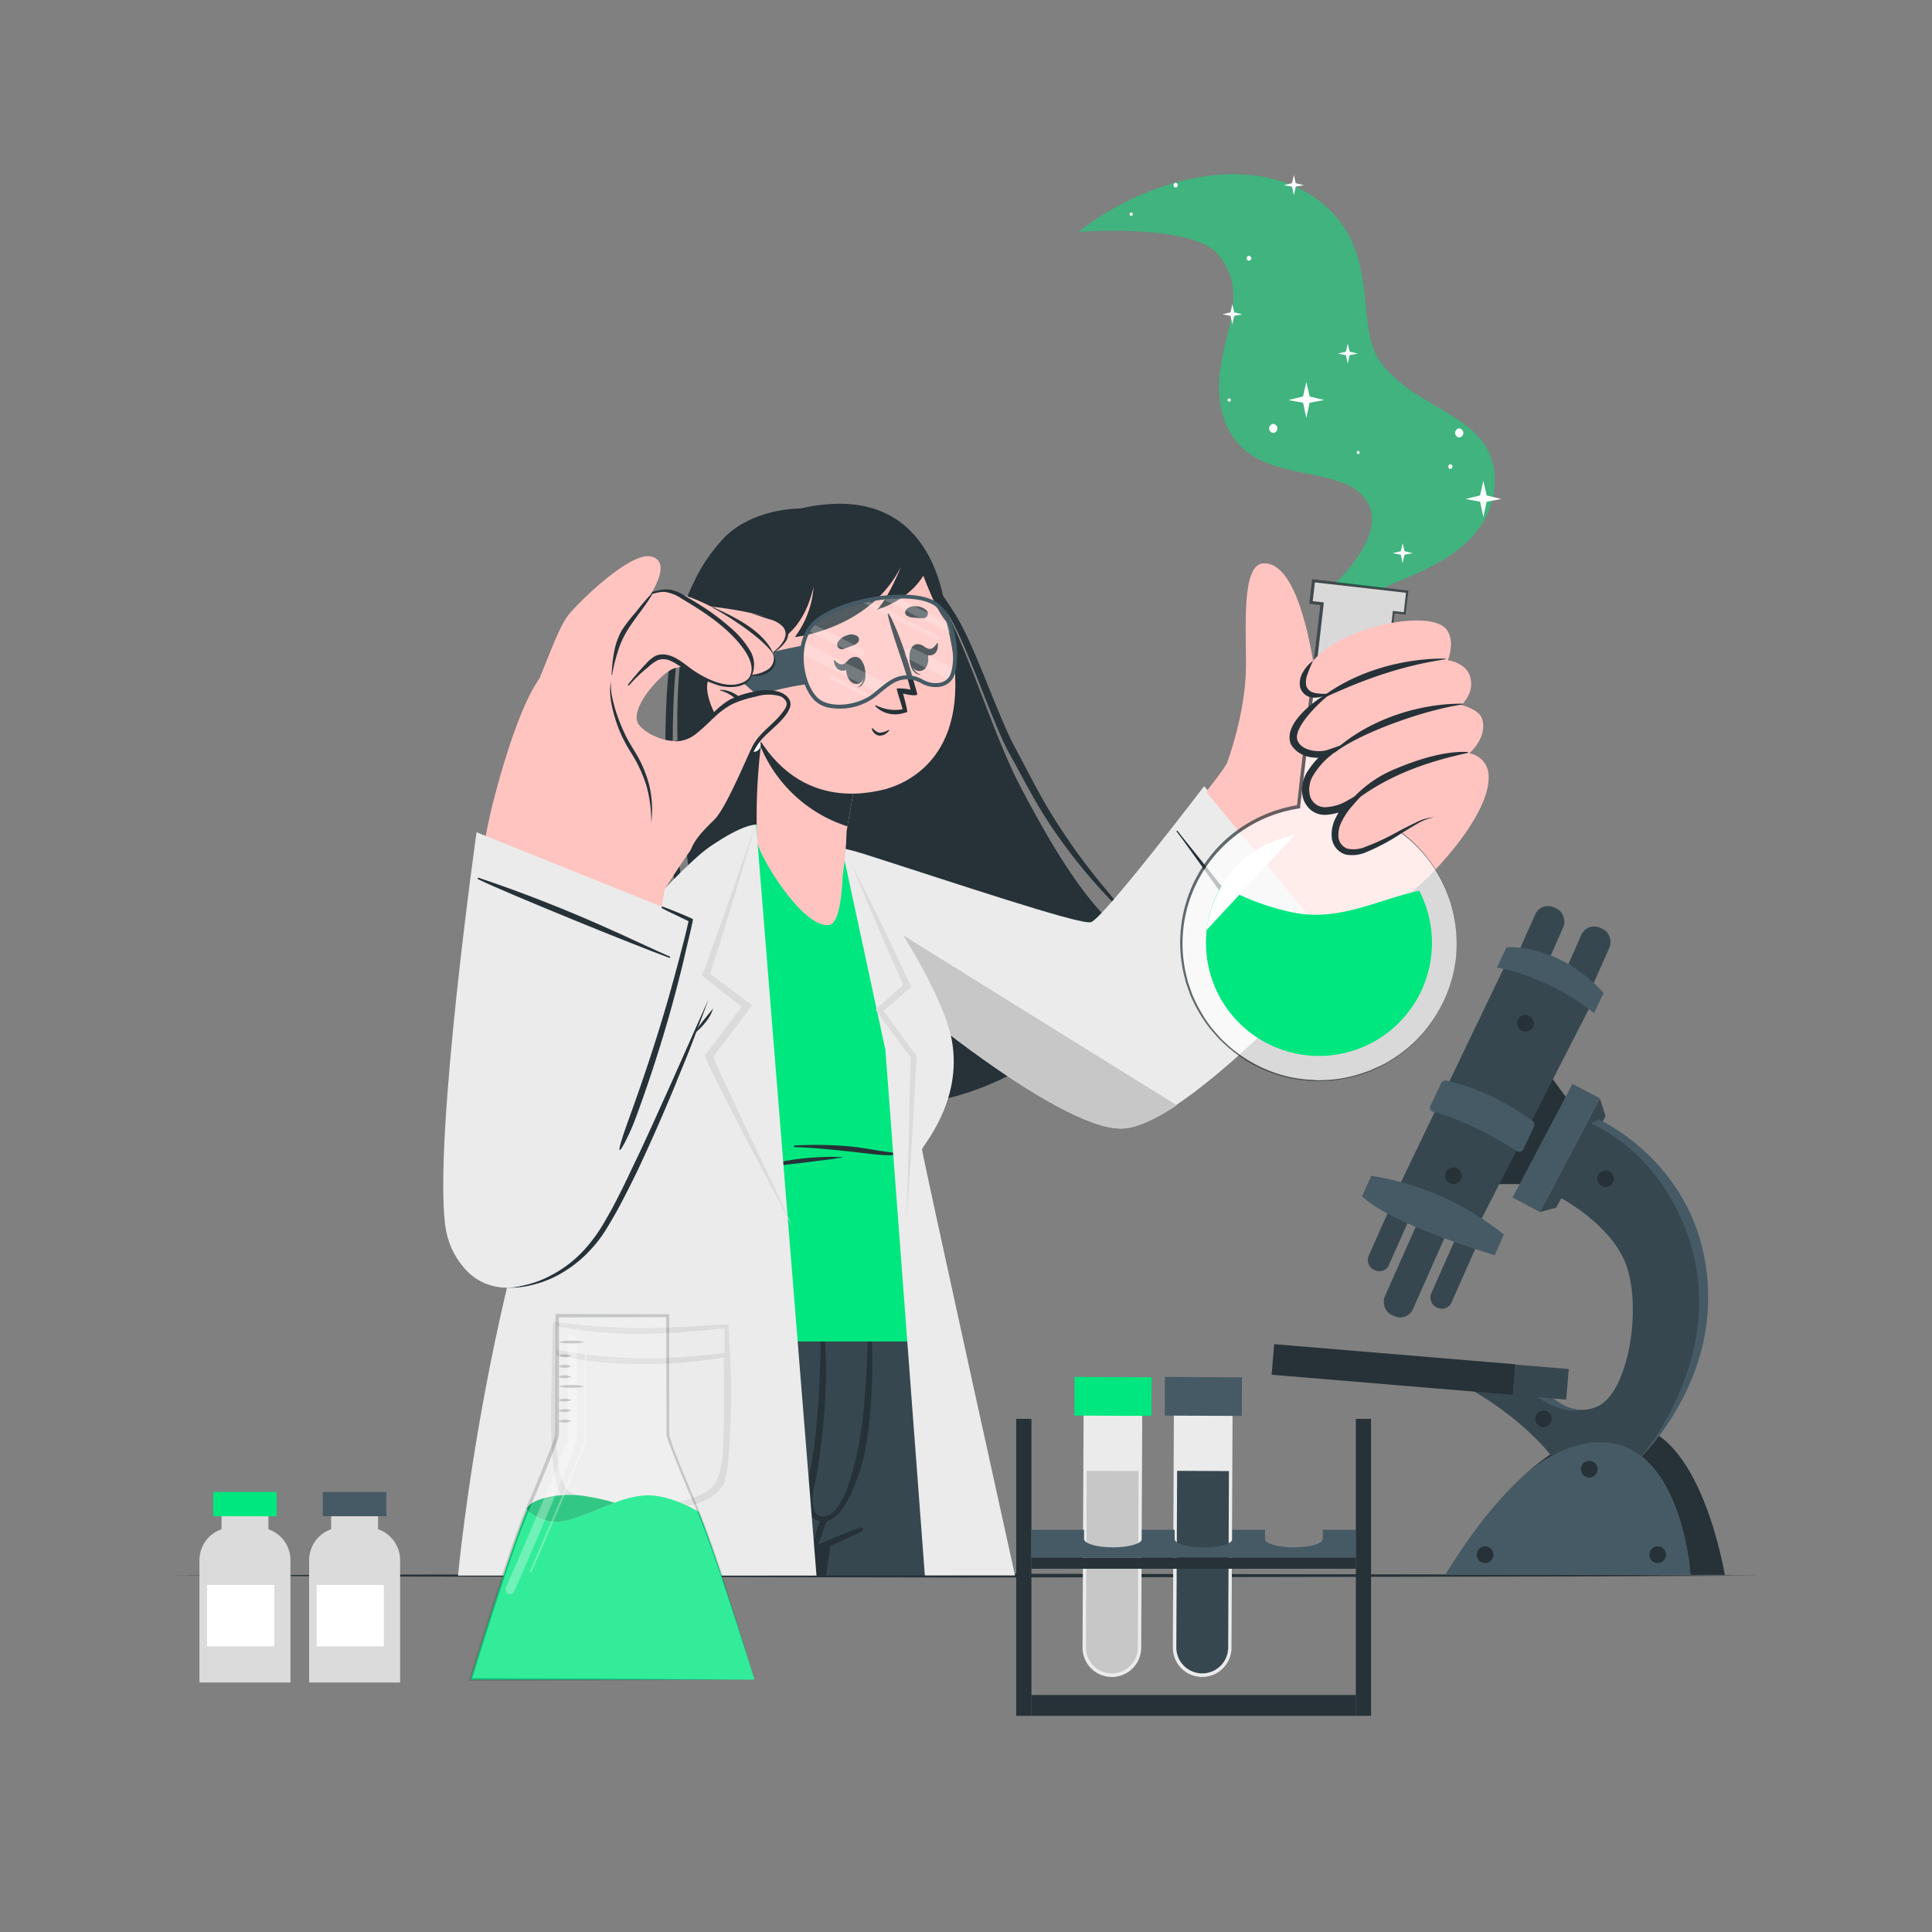 <svg xmlns="http://www.w3.org/2000/svg" viewBox="0 0 500 500"><rect x="0" y="0" width="500" height="500" fill="#808080" stroke="none"/><path fill="#263238" d="M44.36 407.76l51.41-.25 51.41-.08 102.82-.17 102.82.17 51.41.08 51.41.25-51.41.24-51.41.09-102.82.17-102.82-.17-51.41-.09-51.41-.24z"/><path d="M345.57 150.9s13-11.82 8.56-20.49c-6.25-12.09-32.34-2.76-37.83-23.63-4.14-15.78 9.06-28.53-.92-40.78-6.7-8.27-36.3-6-36.3-6 19.07-14.89 46.78-21 63.36-7.2 14.9 12.36 8.17 31.19 14.62 40.57 9.15 13.3 30.14 13.74 29.77 31.26-.43 20.3-26.84 25.21-28.66 27.78z" fill="#00e77f" opacity=".5"/><path fill="#fff" d="M388.51 129.14l-3.77.7-.85 3.98-.84-3.98-3.78-.7 3.76-.92.86-3.77.86 3.77 3.76.92zm-45.81-25.61l-3.78.7-.84 3.98-.84-3.98-3.78-.7 3.76-.92.86-3.76.86 3.76 3.76.92zm8.69-12.01l-2.11.39-.48 2.23-.47-2.23-2.11-.39 2.1-.52.48-2.1.49 2.1 2.1.52zm-29.87-10.16l-2.11.39-.47 2.22-.48-2.22-2.11-.39 2.1-.52.49-2.1.48 2.1 2.1.52zm44.07 61.81l-2.11.39-.48 2.23-.47-2.23-2.11-.39 2.1-.51.48-2.11.49 2.11 2.1.51zm-28.15-95.25l-2.11.39-.48 2.23-.47-2.23-2.11-.39 2.1-.51.48-2.1.48 2.1 2.11.51zm37.92 72.22a.62.62 0 000 1.23.62.62 0 000-1.23zm-71.11-72.83a.62.62 0 000 1.23.62.62 0 000-1.23zm18.98 18.92a.61.61 0 000 1.22.61.61 0 000-1.22zM292.75 55a.43.43 0 000 .86.43.43 0 000-.86zm58.75 61.68a.44.44 0 000 .87.44.44 0 000-.87zm-33.38-13.58a.43.43 0 000 .86.43.43 0 000-.86zm59.53 7.77a1.18 1.18 0 000 2.35 1.18 1.18 0 000-2.35zm-48.13-1.17a1.18 1.18 0 000 2.35 1.18 1.18 0 000-2.35z"/><path d="M191.34 274.2a83 83 0 0016.14 7.88c-9.1-12.34-9-41.25-7.79-37.19 5.83 19.42 20.73 40.27 26.1 41.06h.09c14.37.93 27.2-3.13 37.83-9a.08.08 0 000-.06C252 263 251.24 233.63 252.06 235.38c8.91 18.73 26.13 29.07 29 28.9 10.36-9.62 15.67-19 14.1-19.81-11.43-6.14-21.64-22.92-31-40.74-9.22-17.56-15.37-44.12-28-59.58-11.51-14.15-33.39-15.84-45.39-7.72-31.38 21.3-6.53 133.35.57 137.77z" fill="#263238"/><path d="M193 135.1a21.86 21.86 0 00-6.94 5.56 46.25 46.25 0 00-5 7.09 73.48 73.48 0 00-6.25 15.69c-3.03 10.76-2.71 31.56-2.5 42.56a171.57 171.57 0 004.39 32.69c.58 2.69 1.35 5.34 2 8l2.3 7.95 2.63 7.85 2.9 7.77-2.36-7.91-2.17-8-2-8c-.57-2.68-1.24-5.33-1.73-8a187.11 187.11 0 01-3.91-32.47c-.4-10.88-.66-31.5 2-42.19A74.26 74.26 0 01182 148.1a44.74 44.74 0 014.53-7.17 30.44 30.44 0 012.94-3.19 15.94 15.94 0 013.53-2.64zm103.39 106.32a139.65 139.65 0 01-10-11c-3.17-3.77-6.17-7.64-8.95-11.64s-5.43-8.06-7.78-12.26-4.54-8.52-6.82-12.78c-4.67-8.49-10.48-26.66-15.71-34.91-2.64-4.11-5.37-8.18-8.4-12.08a66.84 66.84 0 00-4.94-5.6 18.71 18.71 0 00-6.18-4.45 19.68 19.68 0 015.76 4.77 62.47 62.47 0 014.51 5.79c2.83 4 5.39 8.09 7.84 12.26 4.92 8.35 10.73 26.48 15.24 35 2.35 4.24 4.58 8.51 7 12.74a118.34 118.34 0 008.12 12.27 137.66 137.66 0 0020.31 21.89z" fill="#263238"/><path d="M214.41 239.42c19.43 18.52 55.49 46.24 70.45 50.55 16.63 4.79 49.71-35.49 71.45-60.12 4.32-4.9-31.61-40.83-36-35.37-11.31 14.28-34.09 46.52-38.19 46.69-3.36.17-35.47-11.4-53.52-18.14-28.73-10.72-27.86 3.35-14.19 16.39z" fill="#ffc4c0"/><path d="M311.64 203.45l35.85 42.75s-40.83 45.68-57.29 45.87-61.36-36.35-75.74-51.57-12.59-26.42 9.22-19.47 55.59 18.35 58.62 17.64 29.34-35.22 29.34-35.22z" fill="#ebebeb"/><path d="M335 255.82c-12.11-19.13-27.74-37.39-30.24-40.77-.12-.16-.36 0-.23.2 2.62 3.19 18.22 26 30.21 40.8.18.17.42-.05.26-.23z" fill="#263238"/><path d="M304.57 286.05c-5.41 3.6-10.45 6-14.37 6-16.46.2-61.37-36.35-75.74-51.56-6.15-6.52-9.34-12.29-9.27-16.24 23.81 14.9 79.3 49.36 99.38 61.8z" fill="#c7c7c7"/><path d="M344.23 243.63l-32-38.6c.46-1.11 3-3.74 5.24-7.36 0 0 4.95-12.89 5-25.46 0-10.55-1.12-26.23 4.55-26.42 8.28-.3 12.12 19.34 13.64 30.75 5-3.76 9.66-6.53 13-7.15 11-2.06 26.39 45.77 19 54.38-7.21 8.3-22.26 19.12-28.43 19.86z" fill="#ffc4c0"/><g opacity=".7"><path d="M376.75 248.17a35.64 35.64 0 11-40.68-39.39l6.11-52.53-2.86-.33.65-5.62 24.26 2.83-.65 5.62-2.87-.33-6.12 52.58a35.63 35.63 0 0122.16 37.17z" fill="#fff"/><path d="M376.75 248.17a35.85 35.85 0 01-7.49 18.07l-.76 1c-.27.32-.56.61-.85.91-.57.6-1.12 1.22-1.71 1.79a38.37 38.37 0 01-3.83 3.15 40.55 40.55 0 01-4.2 2.64c-.74.37-1.5.7-2.25 1.05-.38.17-.75.36-1.13.51l-1.18.41a34.82 34.82 0 01-9.69 2l-2.48.09c-.83 0-1.65-.08-2.48-.12a38.92 38.92 0 01-4.93-.66 36 36 0 01-17.34-9.25l-.91-.86-.82-.93c-.54-.63-1.12-1.23-1.63-1.89a37.32 37.32 0 01-2.77-4.08 38.51 38.51 0 01-2.23-4.45c-.3-.78-.56-1.57-.84-2.35-.13-.39-.28-.78-.4-1.18l-.29-1.21A36 36 0 01318 216.59a36.54 36.54 0 0118-8.25l-.38.39 3-26.27 3.14-26.25.35.44-2.86-.34h-.39v-.39l.67-5.63v-.37h.38l24.25 2.9h.3v.3l-.67 5.63v.29h-.29l-2.87-.34.31-.24-6.22 52.54-.08-.14a35.75 35.75 0 0122.11 37.34zm0 0a35.58 35.58 0 00-22.21-37.09h-.1v-.1l6-52.55v-.28h.28l2.88.32-.33.26.64-5.63.27.34-24.27-2.76.42-.33-.64 5.63-.34-.44 2.86.32.4.05-.05.4-3 26.27c-1 8.76-2.05 17.51-3.09 26.27v.33l-.34.06a35.66 35.66 0 00-17.6 8 35.27 35.27 0 00-11.45 35.44l.28 1.19c.11.4.26.78.39 1.17.27.77.52 1.55.81 2.32a36.71 36.71 0 002.18 4.4 35.88 35.88 0 002.71 4.1c.5.65 1.06 1.25 1.59 1.87l.81.93.89.85a35.55 35.55 0 0017.1 9.24 38.44 38.44 0 004.88.68c.82 0 1.64.14 2.46.14l2.47-.08a34.46 34.46 0 009.63-2l1.17-.4c.38-.15.75-.34 1.12-.5.75-.35 1.51-.67 2.25-1a39.45 39.45 0 004.19-2.6 38 38 0 003.83-3.11c.6-.57 1.15-1.18 1.72-1.77.28-.3.58-.59.85-.9l.76-1a35.77 35.77 0 007.58-18.04z" fill="#263238"/></g><path d="M370.39 247.43a29.24 29.24 0 11-54.24-18.23 64.78 64.78 0 0017.7 6.8c12.4 2.8 22.34-3.09 33.44-5.48a29.17 29.17 0 013.1 16.91z" fill="#00e77f"/><path d="M312.3 240.66s1.52-20.18 22.78-24.57" fill="#fff"/><path d="M337.34 175.94c-1 5.72 6.33 3.58 6.33 3.58s-9.76 5.61-8.47 11.9c1.25 6.05 10 3.15 10.6 3-.51.31-9.35 5.7-7.4 11.88 2 6.42 10.28 2 10.81 1.72-.39.44-5.53 6.3-3 10.66 4.37 7.49 17.92-7.14 24.94-7.11 0 0 1.32 11.91 1.43 12.25 0 0 13.17-13.66 12.67-23.14a6 6 0 00-5-5.73s4.73-3.94 3.35-8.85c-.71-2.52-5.38-3.63-5.38-3.63s3.66-3.3 2.16-7.6c-1.18-3.43-5.68-4-5.68-4s2-4.81-.31-7.92c-4.66-6.34-34.98.74-37.05 12.99z" fill="#ffc4c0"/><path d="M374.06 170.62c.1 0 .1-.17 0-.17-10.54-.1-22.15 3-30.8 9.14-.28.21-.08.75.28.59 10.12-4.61 19.46-7.9 30.52-9.56zm4.36 11.71c.12 0 .09-.22 0-.22-10.86-.05-23.84 3.82-33 12.06-.32.28-.32.85.07.55 6.51-5.02 22.97-10.95 32.93-12.39zm-29.65 26.44c9.07-7.57 19.65-11.46 31.09-13.91.15 0 .08-.23-.05-.24-5.92-.33-13.05 2-18.44 4.26a31 31 0 00-12.86 9.57c-.13.17.07.48.26.32z" fill="#263238"/><path d="M343.48 179.46c-.34.24.39.47.06.72-1.4 1.06-9.27 8.18-7.68 11.61 1.28 2.75 5.86 2.93 7.65 2.31l4.5-1.55-3.68 3a19.41 19.41 0 00-4.2 4.71 7 7 0 00-1.14 5.58 4 4 0 004 3.06 12 12 0 005.77-1.75l4.91-2.77-3.72 4.21a17.86 17.86 0 00-2.62 3.86 7.52 7.52 0 00-.94 4.25 3.58 3.58 0 002.36 2.94 7.87 7.87 0 004.42-.4 62.21 62.21 0 008.85-4.15c1.46-.76 2.93-1.53 4.44-2.23a11.75 11.75 0 014.75-1.36 12.88 12.88 0 00-4.55 1.77c-1.43.8-2.83 1.68-4.23 2.55a53.86 53.86 0 01-8.82 4.71 9.27 9.27 0 01-5.27.65 5.1 5.1 0 01-3.66-4.22 9.27 9.27 0 011-5.3 20 20 0 012.86-4.34l1.19 1.43a13.85 13.85 0 01-6.8 2.14 5.81 5.81 0 01-3.69-1.26 6.51 6.51 0 01-2.06-3.26 8.77 8.77 0 011.43-7.06 21.39 21.39 0 014.7-5.11l.82 1.47c-2.3.71-7.44 1.07-10-2.95-2.5-5.72 7.45-12.2 9.35-13.26z" fill="#263238"/><path d="M343.67 179.52a11.76 11.76 0 01-3.56-.22 2.71 2.71 0 01-2.05-1.8 5.4 5.4 0 01.35-3.1c.39-1.1.87-2.24 1.4-3.39a9.25 9.25 0 00-2.56 2.86 5.47 5.47 0 00-.75 4.09 3.92 3.92 0 001.34 1.88 4.12 4.12 0 002.07.71 6.28 6.28 0 003.76-1.03z" fill="#263238"/><path d="M165.89 328.39s1.42 16.06 3.53 39.3c.06.67.12 1.35.19 2 1 11.41 2.21 24.41 3.45 38h73c-5.23-40.91-9.75-76.15-10.14-79.15v-.22z" fill="#37474f"/><path d="M176.12 337.59q.67 8.43 1.41 16.86c.14 1.63.3 3.25.44 4.87v.05c1.41 16.13 2.9 32.27 4.56 48.38h1.05c-1.78-16.58-3.44-33.17-5.12-49.78-.18-1.8-.36-3.59-.55-5.4-.5-5-1-9.94-1.52-14.92-.03-.23-.29-.23-.27-.06z" fill="#263238"/><path d="M148.85 328.39s3.33 18.84 8 45.23c.09.42.16.84.24 1.29 1.79 10.09 3.76 21.24 5.82 32.83h50.85l1.16-7.65.22-1.5.06-.39.84-5.62.33-2.1 9.43-62.09z" fill="#263238"/><path d="M129.29 407.76h69.07v-1.19c.39-.21.77-.43 1.16-.63 4.06-2.21 7.63-3.93 10.56-5.24l1.45-.65c1.33-.58 2.52-1.06 3.51-1.45 2.54-1 4-1.45 4-1.45.08-.22.16-.42.23-.63 10-25.48 16-64.3 16.6-67.91v-.28H137.3s-3.76 36.52-8.01 79.43z" fill="#37474f"/><path d="M139 407.76h.92c1.81-22.87 3.49-45.75 5.24-68.62 0-.38-.55-.38-.57 0q-2.78 34.3-5.59 68.62zm83.61-12.44a153.68 153.68 0 00-24.16 11.25c-.3.17-.1.64.22.5 8.14-3.49 16.44-6.84 24.38-10.78a.53.53 0 00-.44-.97zm2.59-55.85c0-.28-.52-.34-.52 0a271.52 271.52 0 01-1.36 27.2c-.38 4.19-3.75 27.36-11 25.67-1.22-.28-1.84-1.48-2-3.32-.23-2.2.6-4.91 1-7.1.81-4.85 1.46-9.72 1.87-14.62a132.87 132.87 0 00-.29-27.41.24.24 0 00-.47 0c0 12.66-.32 25.3-2.21 37.84-.91 6-3.95 15.1 2.35 16s10.58-14.25 11.36-18.41c2.07-11.59 2.18-24.11 1.27-35.85z" fill="#263238"/><path d="M212.49 392.92a39.31 39.31 0 00-1.63 4.8 10.78 10.78 0 00-.68 3.95c0 .26.36.28.5.11a14.07 14.07 0 001.69-3.84c.55-1.49 1.14-3 1.65-4.46a.82.82 0 00-1.53-.56zm-32.89-45.87a13.06 13.06 0 00-.31-3 .16.16 0 00-.3 0 12.6 12.6 0 00-.34 2.6c-.1 1-.23 2-.34 3a44.27 44.27 0 01-1.06 6.05 21.58 21.58 0 01-5.55 10 29 29 0 01-9.39 6.18c-3.91 1.65-8 2.27-12.05 3.46-.17 0-.12.29.05.29a34.58 34.58 0 0013-2.56 28.11 28.11 0 009.8-6.25 21.83 21.83 0 005.71-10.26 31.93 31.93 0 00.78-6.07 29.82 29.82 0 000-3.44z" fill="#263238"/><path d="M245.05 347.18l-8.34-46.41s8.79-13.45 7.51-29.34c-.93-11.56-26-52-28.09-54-8.54-8-22.94-4.79-28.85-.32C154.53 241.87 142.09 295 131 347.18z" fill="#00e77f"/><path d="M205.64 296.46a95.51 95.51 0 0114.15.22c2.33.24 4.64.59 7 1 1.15.2 2.3.36 3.46.51a15 15 0 003.66.14.09.09 0 010 .17 26.39 26.39 0 01-3.43.45 26.89 26.89 0 01-3.36-.13c-2.38-.23-4.74-.56-7.1-.81-4.78-.49-9.56-1-14.37-1.14-.24-.02-.24-.4-.01-.41zm-10.89 5.84a101 101 0 0111.46-2.3c1.93-.27 3.86-.42 5.81-.52.93-.05 1.86-.08 2.79-.1s2.05.1 3.08.06c.1 0 .13.16 0 .17-1 .06-1.92.29-2.88.41l-2.89.35c-1.93.24-3.86.5-5.79.72-3.87.44-7.71.92-11.56 1.5-.19.06-.22-.24-.02-.29z" fill="#263238"/><path d="M217.83 219.18l11.31 52.54 10.21 136h23.33s-24.15-109.41-24.06-110.29 10.64-12.47 7.69-28.35-26.44-48.45-28.48-49.9z" fill="#ebebeb"/><path d="M220.29 223.41c1.09 2.7 2.21 5.39 3.34 8.07s2.24 5.38 3.39 8.05q3.43 8 7 16l.23-1c-2.53 2.06-7.65 6.79-7.65 6.79l9.08 12.38s-.81 37.6-1.1 41c.67-3.36 2.63-41.4 2.63-41.4l-9-12.27-.23 1.19c2.48-2.11 4.94-4.23 7.39-6.39l.49-.44-.27-.58q-3.7-7.9-7.51-15.76c-1.26-2.63-2.56-5.23-3.85-7.84s-2.6-5.21-3.94-7.8z" fill="#dbdbdb"/><path d="M196.07 218.21c.59 2.08 10 14.21 19.56 13.3 3.11-.3 3.47-16.38 3.47-16.38l.22-1.27 3.09-17.86L201 183.71l-3-1.61s-.53 4.94-1.12 11.09c0 .28-.06.57-.09.88s-.08.67-.11 1c-.1.91-.2 1.85-.27 2.79-.07.71-.13 1.4-.17 2.15s-.1 1.49-.16 2.24c-.45 7.42-.25 15.08-.01 15.96z" fill="#ffc4c0"/><path d="M196.84 193.19a36.32 36.32 0 0022.48 20.67l3.09-17.86L201 183.71l-3-1.61s-.57 4.9-1.16 11.09z" fill="#263238"/><path d="M245.77 164.53c6.7 31.06-11.15 38.58-17.85 40-6.08 1.31-27 5-36.83-25.23s2.45-43.14 16.2-46.86 31.78 1.02 38.48 32.09z" fill="#ffc4c0"/><path d="M239 160a20.14 20.14 0 01-2.19-.15 3.52 3.52 0 01-2.2-.57 1.12 1.12 0 01-.2-1.37 2.81 2.81 0 012.64-1 4.12 4.12 0 012.77 1.08A1.21 1.21 0 01239 160zm-20.85 8c.72-.19 1.36-.49 2.06-.75a3.57 3.57 0 001.95-1.17 1.14 1.14 0 00-.19-1.37 2.81 2.81 0 00-2.83-.25 4.08 4.08 0 00-2.35 1.8 1.21 1.21 0 001.36 1.74zm5.33 3.89c0-.07-.15.13-.14.22.43 2.12.56 4.62-1.25 5.66-.06 0 0 .13 0 .11 2.33-.72 2.13-4.04 1.39-5.99z" fill="#263238"/><path d="M221.2 170c-3.48.32-2.6 7.25.63 7s2.28-7.28-.63-7z" fill="#263238"/><path d="M219.88 170.52c-.55.47-1.06 1.24-1.78 1.41s-1.56-.46-2.2-1.08c-.07-.07-.12 0-.11.09.15 1.33.83 2.63 2.28 2.64s2.11-1.28 2.27-2.65c.03-.26-.23-.6-.46-.41zm15.55-1.4c0-.08.18.09.18.18.08 2.17.54 4.63 2.54 5.21.07 0 .07.13 0 .12-2.41-.17-2.99-3.44-2.72-5.51z" fill="#263238"/><path d="M237.21 166.74c3.45-.51 4.2 6.44 1 6.9s-3.9-6.48-1-6.9z" fill="#263238"/><path d="M238.61 167c.65.32 1.32.95 2.06.94s1.41-.8 1.89-1.56c.05-.08.12 0 .13.07.16 1.33-.2 2.75-1.61 3.1s-2.34-.75-2.82-2.06c-.09-.28.09-.67.35-.49zm-12.78 21.5c.56.46 1.13 1.11 1.92 1.12a5.67 5.67 0 002.28-.74.08.08 0 01.1.11 2.92 2.92 0 01-2.64 1.39 2.31 2.31 0 01-1.86-1.77c-.04-.12.12-.18.2-.11zm7.88-9s.89 3.14 1.1 4.65c0 .14-.33.26-.84.36h-.06a7.25 7.25 0 01-7.35-1.71c-.12-.13.05-.31.2-.24a10.89 10.89 0 006.82 1c0-.44-1.71-5.33-1.47-5.38a13.1 13.1 0 013.54.3c-1.66-6.59-4.37-12.87-5.93-19.46-.05-.23.29-.35.38-.15 3.31 6.38 5.38 13.92 7.28 20.68.24.82-3.03.12-3.67-.05z" fill="#263238"/><path d="M189.31 178.53c5.4.42 6.64-10.91 6.64-10.91s11 0 14.59-15.74a24.25 24.25 0 01-4.85 13s19.35-2 27.49-18.24c0 0-3.25 8.25-6.29 11.18 0 0 8.11-2.26 12.07-8.85 0 0 3.39 9.34 6 11.92 0 0-.79-33.85-32.16-30.25 0 0-19.64 1.3-26.69 16.85s3.2 31.04 3.2 31.04z" fill="#263238"/><path d="M207.67 167.06s-18.85 3.6-22.41 6.66c-1.46 1.26.18 8.1 1.37 8.94.75.53 11-4.08 22-5.58.01 0-2.02-5.71-.96-10.02z" fill="#455a64"/><path d="M246.4 174.81a8.47 8.47 0 01-.79 1.05c-1.16 1.29-2.69 1.89-5.28 1.23-1.69-.43-3-2.08-5.76-1.77a9.35 9.35 0 00-4.76 1.73 27.55 27.55 0 00-2.62 2.1c-.21.17-.42.36-.63.55a4.85 4.85 0 01-.61.49 8 8 0 01-1 .64c-4.09 2.19-10.87 2.28-13.47.35-2.38-1.76-4.19-6.91-3.91-11.88a15.08 15.08 0 01.48-3.16 12.31 12.31 0 011.17-2.91c.1-.17.19-.33.29-.48a7.51 7.51 0 011-1.2c2.47-2.55 7.23-4.6 12.4-5.84l1.59-.34c1.15-.24 2.31-.43 3.46-.58 1.33-.17 2.66-.29 3.94-.33 4.54-.18 8.53.46 10.63 2.14a10.92 10.92 0 013.21 4.8 20.37 20.37 0 01.82 2.72 25.84 25.84 0 01.42 9 5.07 5.07 0 01-.58 1.69z" fill="#fff" opacity=".2"/><path d="M246.4 174.81a8.47 8.47 0 01-.79 1.05L235 170.52a1.52 1.52 0 011.07-2.83 1.76 1.76 0 01.3.1l10.6 5.32a5.07 5.07 0 01-.57 1.7zm-16.59 2.24a27.55 27.55 0 00-2.62 2.1l-19.64-9.85a15.08 15.08 0 01.48-3.16zm-6.15-7.73a1 1 0 01-1.17.54.9.9 0 01-.21-.08l-13.08-6.55c.1-.17.19-.33.29-.48a7.51 7.51 0 011-1.2l12.74 6.39a1 1 0 01.43 1.38zm22.85-5.2l-18.6-9.33c1.33-.17 2.66-.29 3.94-.33l13.84 6.94a20.37 20.37 0 01.82 2.72zm-3.64 1.06a.52.52 0 01-.58.26h-.11l-19.32-9.69 1.59-.34 18.19 9.12a.5.5 0 01.23.65zM226 180.19a8 8 0 01-1 .64l-10-5a.51.51 0 01-.22-.69.49.49 0 01.58-.26h.11z" opacity=".2" fill="#fff"/><path d="M214.2 183.08a7.57 7.57 0 01-3.07-1.52c-3.64-3.13-6.16-12.74-2.07-19.09 2.75-4.26 11-7 17.25-8 5.78-.93 13.15-1 16.49 1.71 5.51 4.43 5.54 15.37 4.08 18.8-1 2.34-3.62 3.36-6.68 2.58a9.06 9.06 0 01-1.84-.76 7.25 7.25 0 00-3.77-1c-2.56.13-4 1.15-7.7 4.27a15.36 15.36 0 01-12.69 3.01zM209.92 163c-3.69 5.73-1.51 14.84 1.88 17.76 3.09 2.67 10.38 1.93 14.44-1.48 3.59-3 5.3-4.36 8.3-4.51a8.08 8.08 0 014.27 1.12 8.53 8.53 0 001.64.68c2 .51 4.53.26 5.49-2 1.33-3.13 1.28-13.54-3.78-17.61-2.57-2.07-8.58-2.64-15.69-1.49-7.94 1.29-14.44 4.24-16.55 7.52z" fill="#455a64"/><path d="M196.54 180.64s-8.13-9-12.28-5.95 2.82 16.63 8.31 17.92a5.38 5.38 0 006.79-3.77z" fill="#ffc4c0"/><path d="M186.36 178.54a.08.08 0 000 .15c3.86 1 6.23 4.18 8 7.55-1.26-1.22-2.85-1.78-4.5-.25-.09.08 0 .22.12.18a3.3 3.3 0 013.75.69 15.76 15.76 0 012.1 2.7c.22.31.79.06.61-.3a.36.36 0 000-.09c-.52-4.69-4.99-10.79-10.08-10.63z" fill="#263238"/><path d="M193.36 192.82a1.74 1.74 0 101.74-1.74 1.74 1.74 0 00-1.74 1.74z" fill="#fff"/><path d="M219 216.83l-.85 8.86c-.41 9.7-1.68 13.58-3.77 13.73-6.87.47-17.6-17.45-18.34-21.21s22.96-1.38 22.96-1.38z" fill="#ffc4c0"/><path d="M118.54 407.76h92.77l-15.64-194.35s-3.33-.23-11.6 5.5c-8.83 6.11-17.8 18.62-29.93 44.85-28 60.56-35.6 144-35.6 144z" fill="#ebebeb"/><path d="M192.43 234.89c-3.11 10-29.91 75.69-39.66 87.45-7.41 8.94-30.71 20.44-36.93-3.17-4.14-15.73 43.57-79.22 65.08-97.81 9.88-8.53 18.08-7.51 11.51 13.53z" fill="#ebebeb"/><path d="M131.2 333.24a27 27 0 0011.37-3.16 31.11 31.11 0 009.2-7.27 41.19 41.19 0 003.53-4.7c1.06-1.66 2-3.4 3-5.14 1.87-3.5 3.62-7.08 5.31-10.69 3.48-7.17 6.7-14.46 10-21.74l9.72-21.89c-1.33 3.77-2.78 7.49-4.19 11.23s-3 7.41-4.47 11.11q-4.57 11.08-9.67 21.94c-1.74 3.6-3.54 7.17-5.47 10.69-1 1.75-2 3.5-3.08 5.19a33.38 33.38 0 01-3.76 4.78 31.81 31.81 0 01-9.73 7.14 28.54 28.54 0 01-5.72 1.93 21.86 21.86 0 01-6.04.58z" fill="#263238"/><path d="M179.67 267.45a30.8 30.8 0 012.34-3.32c.83-1.05 1.67-2.07 2.55-3.13a10.47 10.47 0 01-2 3.59 14.71 14.71 0 01-2.89 2.86z" fill="#263238"/><path d="M195.67 213.41c-1.41 3.22-11.16 32-13.78 38.48l-.24.59.51.41q5.25 4.14 10.55 8.23l-.18-1.35-9.8 13-.32.43.19.49c2.84 7.18 20.82 40.24 22.41 43.76-1.23-3.66-17.83-37.27-20.63-44.45l-.13.92 9.82-12.93.58-.77-.76-.58q-5.32-4.06-10.67-8.07l.27 1c2.51-6.57 11.02-35.84 12.18-39.16zM142.7 359.4c-.37 11.7.17 24.93 2.66 27.36 4.66 4.56 17.08 4.18 21 4.14s17.81 0 21.07-7.21c1.44-3.16 1.82-19.49 1.78-25.27 0-2.34-.54-13.89-.72-15.18 0-.31-.86-.27-.89-.07-.2 1.32-.07 6.11-.14 7-22.38 2.88-36.24.47-43.42-.91v-6a122.08 122.08 0 0021.2 2 231.88 231.88 0 0023.25-1.65c.18 0 .05-.89-.22-.88-2.92 0-13 1-23.21 1a184.81 184.81 0 01-21.77-1.7c-.41.17-.42 11.76-.59 17.37zm4 26c-2.47-2.84-2.78-11-2.77-15.89v-18.83c17.23 4 36.2 2 43.39.58 0 .29.13 14.48 0 19-.17 5.78-.35 11-2.57 14-1.9 2.58-7.27 5.16-19.6 5.15-8.85.01-16.37-1.61-18.43-3.98z" fill="#dbdbdb"/><path d="M127.46 208.25c3.32-13.21 9.17-31.51 14.4-34.91 5.48-3.56 25.27-15.31 30.75-16.56s26 1.67 30 4.65c3.24 2.38-.71 9.74-12.06 10.4-10.61.62-13.18.25-16.12 1.15s-10.93 9.46-9.5 13.78c.84 2.55 7.58 6.17 12.19 4.67s6.79-6.54 12.25-10.09 14.25-2.07 14.5.37-2.8 3.24-8.21 10.85c-3.48 4.9-5.2 13.87-12.79 22.12-3.8 4.15-10.9 15.52-10.9 15.52z" fill="#ffc4c0"/><path d="M141.86 173.34c5-6.23 17.23-17.11 28.49-20.07 7.61-2 31.42 13 30.16 17.71s-5.55 4.27-11.83 2.82c-2.28-.53-14.06-6.27-16.43-3.92-3.4 3.36-8.6 15.57-8.6 15.57z" fill="#ffc4c0"/><path d="M200.1 169c-2.55-5.48-9.08-9-15.63-11.88-.11-.05-.18.11-.08.15 1.67.75 12.18 7 15.62 11.81.04.08.11.01.09-.08z" fill="#263238"/><path d="M141.86 173.34c5-6.23 17.23-17.11 28.49-20.07 7.61-2 25.8 15.83 24.54 20.56s-7.47 4.43-14 1.32c-2.12-1-9-7-11.32-4.68-3.4 3.37-11.72 11.74-11.72 11.74z" fill="#ffc4c0"/><path d="M162.66 177c.8-1 1.07-1.33 1.89-2.29s1.65-1.92 2.53-2.82a9.64 9.64 0 012.51-2.13 4.89 4.89 0 013.09-.27c2.34.48 4.31 2.22 6.19 3.59 2.1 1.53 6.52 4.12 10.12 4.13a6.94 6.94 0 002.89-.46 4.44 4.44 0 001.83-1.15c1.83-2.45.22-5.65-1.52-8-3.24-4.35-7.87-7.75-12.4-10.62-1.12-.71-2.25-1.38-3.38-2.06a10.73 10.73 0 00-4.18-1.71c-2.47-.28-6.8 1.79-8.14 2.41-.1.05-.15-.12-.05-.17 1.62-.78 5.72-3.45 9.69-2.81a12.54 12.54 0 014 1.85c1.32.75 2.62 1.55 3.9 2.37a56.91 56.91 0 017.12 5.33 23.72 23.72 0 015.58 6.56 7 7 0 01-.35 7.16c-1.29 1.69-3.66 1.88-4.74 1.9a11.57 11.57 0 01-3.15-.38 50.87 50.87 0 01-6.62-2.74c-2.07-1.1-3.85-2.77-6-3.69a4.22 4.22 0 00-3.25-.14 11.15 11.15 0 00-2.65 1.94 33.34 33.34 0 00-4.55 4.34c-.38.45-.7.26-.36-.14z" fill="#263238"/><path d="M138.05 178.84c1.92-3 6-15.86 9-19.61s16.07-16.41 21.4-15.22c6.71 1.5-1.7 13-5.81 17.62s-4.44 13.28-4.44 13.28z" fill="#ffc4c0"/><path d="M168.48 153.81c-1.44 1.46-2.75 3.11-4 4.7a40.5 40.5 0 00-3.59 4.67 17.72 17.72 0 00-1.93 5.45c-.19.93-.33 1.87-.44 2.82s-.14 2.09-.27 3.12a.09.09 0 00.17 0 42.74 42.74 0 011.35-5.55 24.23 24.23 0 012.31-5.42c2-3.38 4.65-6.3 6.65-9.67.05-.1-.15-.22-.25-.12zm-10.38 22.55a16.58 16.58 0 00.49 4.76 35 35 0 001.36 4.59 43.52 43.52 0 001.85 4.4c.66 1.44 1.52 2.77 2.34 4.17a30.83 30.83 0 013.88 8.94 27.47 27.47 0 01.53 9.68 34.3 34.3 0 00-1.24-9.49 35.58 35.58 0 00-4-8.62 40.74 40.74 0 01-2.36-4.26 36.14 36.14 0 01-1.75-4.57c-.91-3.09-1.69-6.38-1.1-9.6zm16.67 15.36a8.51 8.51 0 005.66-2.87c1.38-1.38 2.67-2.86 4.07-4.23A19.9 19.9 0 01189 181a23 23 0 016.22-2 12.56 12.56 0 016.27 0c1.67.51 3.55 1.9 3 3.93a7.78 7.78 0 01-1.43 2.5 21.12 21.12 0 01-1.93 2.08c-1.38 1.33-2.88 2.56-4.13 4-1.68 2-2.65 4.43-3.76 6.74-.41.86-3 6.65-4 8.63a31.37 31.37 0 01-3 4.82 43.78 43.78 0 01-3.64 3.95 27.18 27.18 0 00-3.75 4.47c0 .08-.15 0-.12-.08 1.21-3.21 3.85-5.63 6.23-8 3.08-3.05 8.83-17.33 10-19.31 1.88-3.32 5.18-5.25 7.44-8.22.52-.68 1.32-1.67 1.17-2.6a2.66 2.66 0 00-1.87-1.78 10.78 10.78 0 00-6.11.16 27.67 27.67 0 00-6 1.9 19.85 19.85 0 00-4.52 3.26c-1.56 1.44-3 2.92-4.69 4.25a8.52 8.52 0 01-5.66 2.15c-.08.03-.06-.12.05-.13zm24.35-31.45c-1.49-.48-3-1-4.46-1.46v-.06c1.75.42 3.55.72 5.31 1.13a5.34 5.34 0 013.63 2.17 4 4 0 01-.23 3.92 10.61 10.61 0 01-3.29 3 .06.06 0 11-.07-.1c1.83-1.46 4.62-4.25 2.6-6.68a7.23 7.23 0 00-3.49-1.92zm-4.8 14.36a8.71 8.71 0 004.6-1.5 3.59 3.59 0 001.19-1.68 3.53 3.53 0 00.16-1.12 1.7 1.7 0 00-.32-1.12c-.08-.07.07-.16.1-.07s.25.38.35.58a2.62 2.62 0 01.2.53 3 3 0 01.06 1.12 3.56 3.56 0 01-1.12 2.13 6 6 0 01-5.22 1.26.07.07 0 010-.13z" fill="#263238"/><path d="M172 230.2c-1.64 12.9-20.14 80.75-26.09 91.14s-21.36 17-28.72.86 6.67-100.54 10.28-113.95c2-7.46 45.12 17.28 44.53 21.95z" fill="#ffc4c0"/><path d="M178.91 237.73l-55.58-22.34s-11.07 78.41-8.12 101.68c2.12 16.7 22.42 25.6 35 .81s28.7-80.15 28.7-80.15z" fill="#ebebeb"/><path d="M173.22 247.88c-8.37-3-42.17-16.77-49.27-20.23-.49-.24-.46-.61.09-.43 25.3 8.53 41.23 16.91 49.29 20.32.2.09.1.46-.11.34z" fill="#263238"/><path d="M162.54 290.16c4-11 7.67-22 10.83-33.19.88-3.14 1.74-6.28 2.56-9.43s1.6-6.07 2.26-9.14c-1.19-.59-6.34-3-6.92-3.4a.21.21 0 01.17-.37c.65.15 6.58 2.53 7.87 3.23.18.09-1.34 6.1-2 9s-1.37 5.72-2.11 8.56q-2.2 8.44-4.83 16.78-2.82 9-6.09 17.77c-1.89 5.03-6.82 14.29-1.74.19zm100.45 77.04h3.94v76.86h-3.94z" fill="#263238"/><path fill="#263238" d="M266.93 438.67h83.97v5.38h-83.97z"/><path d="M295.63 362.1l-.29 64.34a7.59 7.59 0 01-15.18-.07l.29-64.34z" fill="#ebebeb"/><path d="M294.66 380.71l-.2 45.68a6.71 6.71 0 11-13.42-.06l.2-45.68z" fill="#c7c7c7"/><path fill="#00e77f" d="M278.09 356.348l19.94.09-.046 10-19.94-.09z"/><path d="M319 362.1l-.29 64.34a7.59 7.59 0 01-15.18-.07l.29-64.34z" fill="#ebebeb"/><path d="M318.05 380.71l-.2 45.68a6.71 6.71 0 01-13.42-.06l.21-45.68z" fill="#37474f"/><path fill="#455a64" d="M301.48 356.354l19.94.09-.046 10-19.94-.09zm49.41 39.546v7.19h-83.96v-7.19h13.63v2.41c0 1.19 3.36 2.14 7.48 2.14s7.48-.95 7.48-2.14v-2.41H304v2.41c0 1.19 3.34 2.14 7.47 2.14s7.47-.95 7.47-2.14v-2.41h8.45v2.41c0 1.19 3.34 2.14 7.47 2.14s7.48-.95 7.48-2.14v-2.41z"/><path fill="#263238" d="M266.93 403.09h83.97v2.9h-83.97z"/><path fill="#263238" d="M350.89 367.2h3.94v76.86h-3.94z"/><path d="M195.26 434.68h-73.47s9.79-32.48 14.61-43.84a13.64 13.64 0 002.47 1.67 11.77 11.77 0 002.2.9 10.83 10.83 0 001.44.36h.16l.48.06c4.14.34 10.15-2.8 16-4.94a26.84 26.84 0 017.82-1.89c5.14-.22 10.63 2.39 13.81 4.22 4.74 11.28 14.48 43.46 14.48 43.46z" fill="#00e77f"/><path d="M159.11 388.91c-6.12 2.25-12.46 5.62-16.6 4.86a13 13 0 01-6.11-2.93c-.36-2 5.83-4.52 13.59-3.84a58 58 0 019.12 1.91z" fill="#00e77f"/><path d="M159.11 388.91c-6.12 2.25-12.46 5.62-16.6 4.86a13 13 0 01-6.11-2.93c-.36-2 5.83-4.52 13.59-3.84a58 58 0 019.12 1.91z" opacity=".2"/><path d="M132 412.57a1.27 1.27 0 01-.47-.09 1.19 1.19 0 01-.61-1.56c6.1-13.93 15.84-36.83 16-39v-25.18a1.19 1.19 0 012.37 0V372c0 2.64-12.42 31.21-16.23 39.91a1.17 1.17 0 01-1.06.66z" fill="#fff" opacity=".3"/><path d="M137.35 406.91a.15.15 0 01-.09 0 .23.23 0 01-.12-.31c4.86-11.21 14.16-32.84 14.16-34.6v-22.19a.24.24 0 01.24-.24.23.23 0 01.23.24V372c0 2.31-13.62 33.45-14.2 34.78a.23.23 0 01-.22.13z" fill="#fff" opacity=".3"/><g opacity=".2"><path d="M195.26 434.68h-73.47s9.79-32.48 14.61-43.84l.51-1.2c3.92-9.26 7.28-17.41 7.28-18.41v-30.72h28.59v30.72c0 1 3.74 10.1 8 20 4.74 11.27 14.48 43.45 14.48 43.45z" fill="#fff"/><path d="M195.26 434.68l-36.63.21-36.84.12h-.44l.12-.42q3.54-11.74 7.3-23.42c1.27-3.88 2.55-7.77 3.9-11.63s2.79-7.71 4.42-11.45 3.15-7.54 4.66-11.33l1.1-2.85.51-1.43a6.77 6.77 0 00.35-1.33v-6.13l.05-24.51v-.45h.45l28.59.06h.39v31.04a5.88 5.88 0 00.36 1.38L174 374l1.1 2.86c1.5 3.79 3.08 7.56 4.66 11.33a244.11 244.11 0 018.3 23.08c2.47 7.73 4.86 15.58 7.2 23.41zm0 0q-3.66-11.7-7.53-23.33c-1.31-3.88-2.63-7.74-4-11.58s-2.83-7.65-4.49-11.39-3.19-7.53-4.71-11.33l-1.12-2.86-.53-1.45a6.29 6.29 0 01-.4-1.58V365l-.06-24.52.39.39-28.59.06.45-.45v30.64a6.77 6.77 0 01-.41 1.64l-.53 1.45-1.12 2.86c-1.52 3.8-3.12 7.56-4.71 11.33s-3.09 7.53-4.45 11.39-2.67 7.72-3.95 11.59q-3.82 11.64-7.4 23.36l-.31-.42 36.63.12z" fill="#263238"/><path d="M144.45 347.33a14.23 14.23 0 013.42-.38 13.77 13.77 0 013.43.38 16 16 0 01-6.85 0zm0 3.55a4 4 0 013.42 0 4.14 4.14 0 01-3.42 0zm0 2.71a3.78 3.78 0 011.71-.37 3.65 3.65 0 011.71.37 3.66 3.66 0 01-1.71.38 3.79 3.79 0 01-1.71-.38zm0 2.72a4 4 0 013.42 0 4.14 4.14 0 01-3.42 0zm0 2.49a14.22 14.22 0 013.42-.37 13.76 13.76 0 013.43.37 15.63 15.63 0 01-6.85 0zm0 3.55a3.79 3.79 0 011.71-.38 3.66 3.66 0 011.71.38 4.14 4.14 0 01-3.42 0zm0 2.71a4.14 4.14 0 013.42 0 4 4 0 01-3.42 0zm0 2.72a3.79 3.79 0 011.71-.38 3.66 3.66 0 011.71.38 3.65 3.65 0 01-1.71.37 3.78 3.78 0 01-1.71-.37z" fill="#263238"/></g><path d="M60.09 395.3h6.6a8.48 8.48 0 018.48 8.48v31.65H51.62v-31.65a8.48 8.48 0 018.47-8.48z" fill="#dbdbdb"/><path fill="#dbdbdb" d="M57.33 389.41h12.14v7.05H57.33z"/><path fill="#00e77f" d="M55.19 386.12h16.42v6.28H55.19z"/><path fill="#fff" d="M53.59 410.19h17.38v15.88H53.59z"/><path d="M88.47 395.3h6.6a8.48 8.48 0 018.48 8.48v31.65H80v-31.65a8.48 8.48 0 018.47-8.48z" fill="#dbdbdb"/><path fill="#dbdbdb" d="M85.7 389.41h12.14v7.05H85.7z"/><path fill="#455a64" d="M83.56 386.12h16.42v6.28H83.56z"/><path fill="#fff" d="M81.96 410.19h17.38v15.88H81.96z"/><path d="M446.37 407.58h-8.87s-2.12-32.65-21.88-34.29c-10.46-.86-20.1 6.58-27.61 14.95 7.43-8.43 20.61-19.32 33.17-19.32 18.93 0 25.19 38.66 25.19 38.66zm-58.56-101.14l13.61-27.74 4.6 6.23-11.67 21.51h-6.54z" fill="#263238"/><path fill="#455a64" d="M391.44 309.928l15.522-29.427 7.059 3.723-15.522 29.427z"/><path fill="#37474f" d="M398.51 313.69l4.23-1.15 12.78-23.67-1.48-4.61-15.53 29.43z"/><rect x="357.1" y="308.53" width="5.75" height="21.07" rx="2.65" transform="rotate(23.92 360.006 319.118)" fill="#37474f"/><rect x="373.28" y="318.24" width="5.75" height="21.07" rx="2.65" transform="rotate(23.92 376.201 328.858)" fill="#37474f"/><rect x="362.04" y="314.53" width="7.98" height="27.13" rx="3.59" transform="rotate(23.92 366.062 328.145)" fill="#37474f"/><rect x="392.93" y="233.79" width="7.98" height="27.13" rx="3.59" transform="rotate(23.92 396.922 247.371)" fill="#37474f"/><rect x="404.87" y="239.08" width="7.98" height="27.13" rx="3.59" transform="rotate(23.92 408.897 252.678)" fill="#37474f"/><path d="M360.66 309.92l28.57-59.48s8.16.27 22.28 10.07l-30.35 59.34a56.75 56.75 0 01-20.5-9.93z" fill="#37474f"/><path d="M386.84 324.83s-26.92-7.95-34.32-15.23l2.36-5.31a72.55 72.55 0 0134.32 15.23zm25.7-62.63s-10.66-9.08-25.12-11.81l2.47-5.26C405.17 244.87 415 257 415 257zM392.7 298s-11.78-7.79-21.93-10.31a1.09 1.09 0 01-.56-1.54l2.77-5.89a1.27 1.27 0 011.55-.56 60.45 60.45 0 0121.92 10.3 1.17 1.17 0 01.56 1.55l-2.77 5.88a1.15 1.15 0 01-1.54.57zm18.98-7.27l2.13-1S443.52 303 442 338.39c-1 23.46-18.14 39.69-18.14 39.69s20.82-26.87 13-51.74-25.18-35.61-25.18-35.61z" fill="#455a64"/><path d="M439.58 340.83c-1.71 21.64-15.74 37.25-15.74 37.25h-21.31c-9.77-12.85-25.31-20.36-25.31-20.36l17 3 1.51-.78 3-1.53s4.31 6.6 10.8 6.45a9.94 9.94 0 003.85-.86c7.58-3.28 11.41-23.41 7.87-35.43S402.2 309.1 402.2 309.1l9.48-18.37c16.95 7.61 29.6 28.46 27.9 50.1z" fill="#37474f"/><path d="M409.57 364.85s-5.58 1.89-13.81-4.93l3-1.53s4.31 6.6 10.8 6.45zm27.93 42.73H374c1.59-2.48 4.33-6.94 8-11.85l.23-.32c.1-.13.2-.25.29-.38a3 3 0 01.18-.25l.55-.71.16-.21.59-.76c.32-.41.67-.85 1.06-1.32s.55-.67.83-1c.44-.52.9-1.07 1.4-1.64l.78-.89c7.51-8.37 17.15-15.81 27.61-14.95 19.7 1.63 21.82 34.28 21.82 34.28z" fill="#455a64"/><path fill="#263238" d="M329.754 347.868l62.463 5.212-.66 7.912-62.463-5.212z"/><path fill="#37474f" d="M392.145 353.15l13.852 1.159-.662 7.912-13.852-1.158z"/><path d="M386.5 402.35a2.15 2.15 0 11-2.15-2.15 2.15 2.15 0 012.15 2.15zm44.66 0a2.15 2.15 0 11-2.16-2.15 2.15 2.15 0 012.16 2.15zm-17.72-22.12a2.15 2.15 0 11-2.15-2.15 2.15 2.15 0 012.15 2.15zm-16.52-115.4a2.15 2.15 0 11-2.15-2.15 2.15 2.15 0 012.15 2.15zm-18.62 39.46a2.15 2.15 0 11-2.15-2.15 2.15 2.15 0 012.15 2.15zm39.37.76a2.15 2.15 0 11-2.15-2.15 2.15 2.15 0 012.15 2.15z" fill="#263238"/><circle cx="399.44" cy="367.19" r="2.15" fill="#263238"/></svg>